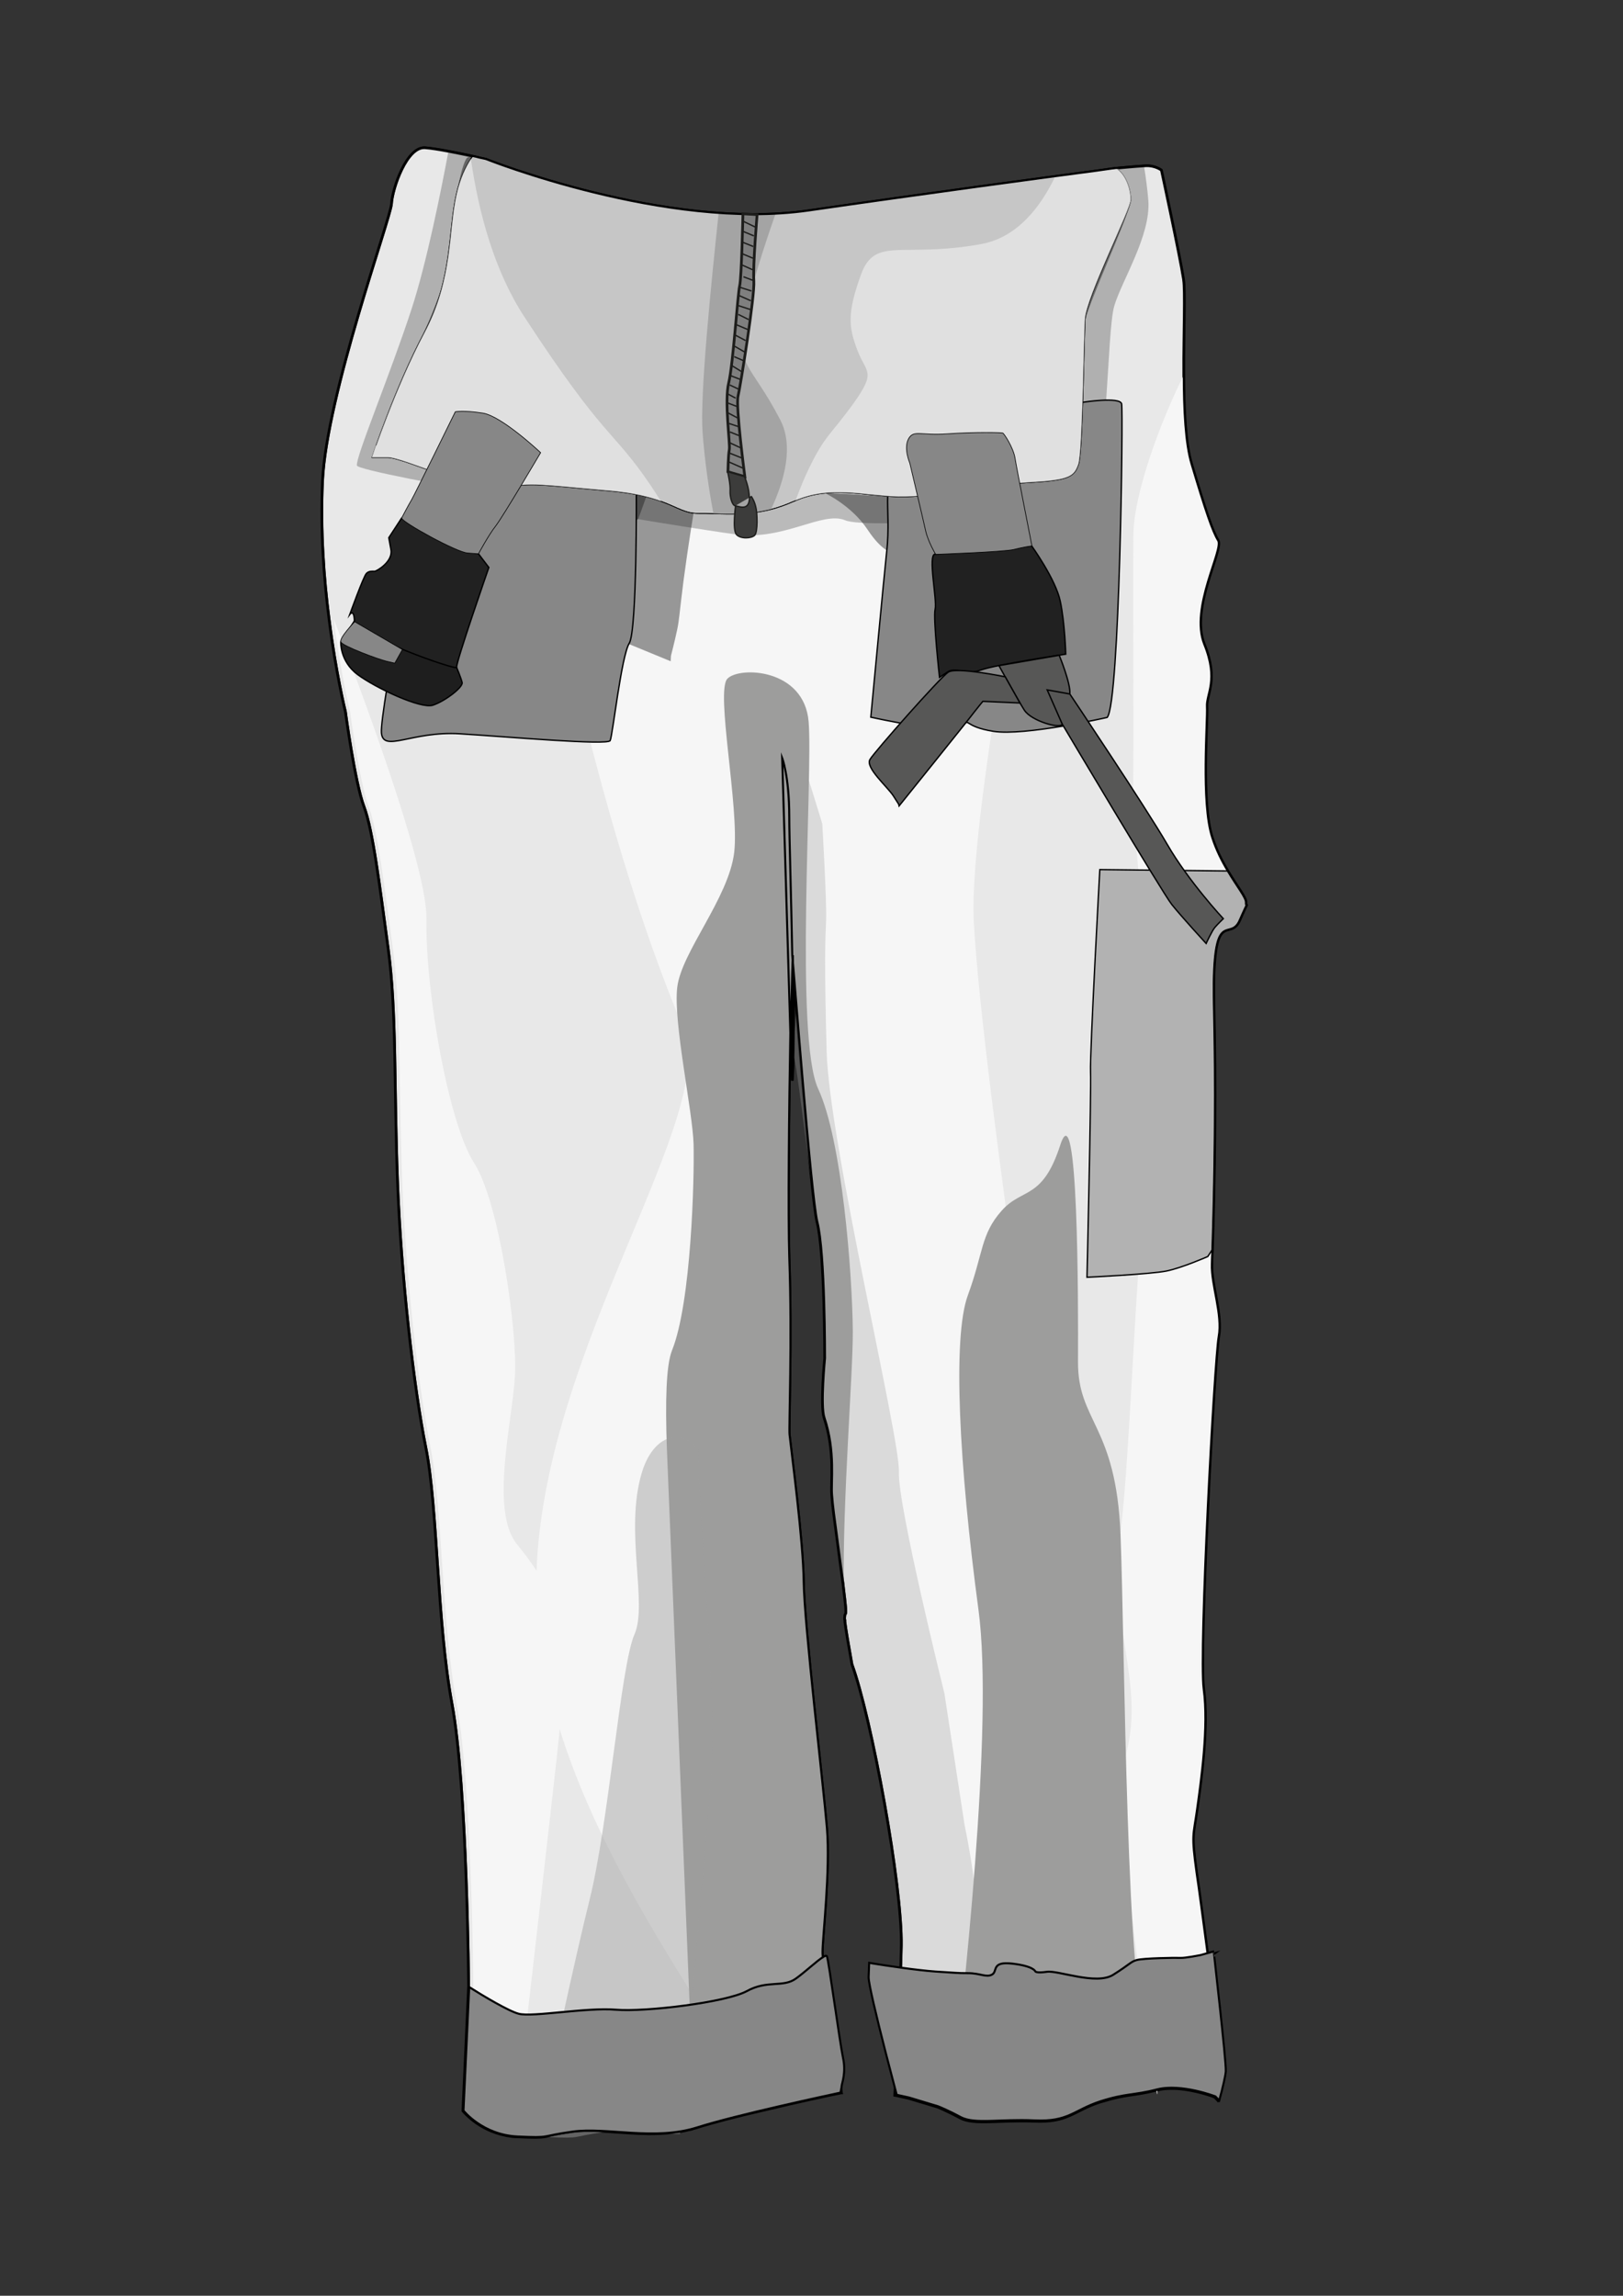 <?xml version="1.0" encoding="utf-8"?>
<!-- Generator: Adobe Illustrator 22.1.0, SVG Export Plug-In . SVG Version: 6.00 Build 0)  -->
<svg version="1.1" xmlns="http://www.w3.org/2000/svg" xmlns:xlink="http://www.w3.org/1999/xlink" x="0px" y="0px"
	 viewBox="0 0 595.3 841.9" style="enable-background:new 0 0 595.3 841.9;" xml:space="preserve">
<rect x="0" y="0" width="595.3" height="841.9" fill="#333333" stroke="none"/>
<style type="text/css">
	.st0{fill:#F6F6F6;stroke:#000000;stroke-miterlimit:10;}
	.st1{opacity:0.16;fill:#9D9D9C;}
	.st2{opacity:0.51;fill:#3C3C3B;}
	.st3{opacity:0.51;fill:#1D1D1B;}
	.st4{fill:#F6F6F6;}
	.st5{opacity:0.32;fill:#9D9D9C;}
	.st6{fill:#9D9D9C;}
	.st7{opacity:0.46;fill:#9D9D9C;}
	.st8{opacity:0.27;fill:#1D1D1B;}
	.st9{fill:#878787;stroke:#000000;stroke-width:0.5;stroke-miterlimit:10;}
	.st10{fill:#B2B2B2;stroke:#000000;stroke-width:0.5;stroke-miterlimit:10;}
	.st11{fill:#1E1E1E;stroke:#000000;stroke-width:0.5;stroke-miterlimit:10;}
	.st12{fill:#C6C6C6;stroke:#000000;stroke-width:0.25;stroke-miterlimit:10;}
	.st13{fill:#212121;stroke:#000000;stroke-width:0.5;stroke-miterlimit:10;}
	.st14{fill:#878787;stroke:#000000;stroke-width:0.25;stroke-miterlimit:10;}
	.st15{fill:#575756;stroke:#000000;stroke-width:0.5;stroke-miterlimit:10;}
	.st16{fill:none;stroke:#000000;stroke-width:0.25;stroke-miterlimit:10;}
	.st17{opacity:0.54;fill:#F6F6F6;}
	.st18{opacity:0.54;fill:#878787;}
	.st19{fill:none;stroke:#000000;stroke-width:0.75;stroke-miterlimit:10;}
	.st20{fill:#878787;stroke:#000000;stroke-width:0.75;stroke-miterlimit:10;}
	.st21{fill:#7F7F7F;stroke:#1D1D1B;stroke-miterlimit:10;}
	.st22{fill:#3C3C3B;stroke:#1D1D1B;stroke-width:0.5;stroke-miterlimit:10;}
	.st23{fill:none;stroke:#1D1D1B;stroke-width:0.5;stroke-miterlimit:10;}
</style>
<g id="stora_delen">
	<path class="st0" d="M290.9,388.9L290.9,388.9c0.3-10.1,0.1-24.3-0.1-38.6c-0.1,2.1-0.3,8.5-0.5,17.4c-0.1,3.3-0.1,7-0.2,10.9
		l0,0.1l0.5,17.6C290.7,394.2,290.9,391.8,290.9,388.9z M447,765.8c0.4-4.2,1.5-10.1,1-12.4c-0.4-2.2-2.8-20-5.1-37.2
		c-1.6-11.9-3.1-23.5-4-29.4c-2-14.5-1.2-13.3,0.2-23.4c1.4-10.1,4.3-30.2,2.4-44c-1.8-13.8,4-121,5.5-129.2
		c1.5-8.2-2.8-19.1-2.5-26.7c0-1.1,0.1-2.9,0.2-5.4c0.3-9,0.8-26.6,0.9-46.8c0.1-12.9,0-26.9-0.3-40.5c-0.1-4-0.1-7.5-0.1-10.5
		c0.4-27.1,6.1-15,9.5-22.8c3.8-8.7,2.2-3.9,2.3-6.6c0.1-1.7-3.2-5.7-6.7-11.6c-2.1-3.5-4.2-7.6-5.7-12.3
		c-4.1-12.7-1.6-42.9-1.9-47.8c-0.3-4.8,4.4-9.7-1-23c-5.3-13.3,7.2-34.7,5.1-38c-2.1-3.4-4.7-11.2-9.7-27.9
		c-2.3-7.5-2.9-20.4-2.9-33.1c-0.1-15.3,0.6-30.1-0.1-34.8c-1.3-8.5-8.1-40-8.1-40s-2.3-1.8-5.8-1.6c-3.5,0.2-10.8,0.9-10.8,0.9
		s-2.6,0.3-7.2,1c-17.6,2.3-64.3,8.6-105.7,14.6c-52.2,7.5-118.3-18.9-118.3-18.9s-0.9-0.2-2.3-0.5c-0.7-0.2-1.6-0.4-2.5-0.6
		c-5.2-1.1-13.2-2.8-17.5-3.1c-6.7-0.5-12,15-12.3,20.6c-0.4,5.6-23.9,70.1-25.3,101.8c-0.8,17.9,0.5,35.7,2.4,50.4
		c2.5,20,6,34,6,34s3.5,26.1,6.8,34.8c3.3,8.7,5.8,29.3,8.9,52.2c3.1,22.9,2.1,49.4,3.4,84.8c1.3,35.4,6,76.3,10.4,98.1
		c4.4,21.8,4,63.9,9.6,94c5.6,30.2,6.1,103.4,6.1,103.4l-2.1,45.8c0,0,5.5,7,15.7,9c0.4,0.1,0.8,0.2,1.2,0.2
		c0.9,0.2,1.9,0.3,2.9,0.3c12.8,0.6,7.9-0.1,20.3-1.8c7.9-1.1,17.8,0.6,28,0.7c3,0,6.1-0.1,9.2-0.5c0.6-0.1,1.2-0.1,1.8-0.2
		c0.6-0.1,1.1-0.2,1.7-0.3c0.6-0.1,1.1-0.2,1.7-0.4c0.2,0,0.4-0.1,0.6-0.1c0.5-0.1,1-0.2,1.4-0.4c0.1,0,0.3-0.1,0.4-0.1
		c0.3-0.1,0.5-0.1,0.7-0.2c6-1.9,15.3-4.3,24.5-6.4c12.9-3.1,25.5-5.8,28.2-6.3c0.3-0.1,0.5-0.1,0.5-0.1s-0.1-0.5-0.2-1.5
		c-1.1-7.2-5.9-39-6.7-48.2l0,0c-0.1-0.9-0.1-1.5-0.1-2c0-5.4,2.9-29.8,1.6-45.4c-1.3-15.6-8.3-74.4-8.5-90
		c-0.2-15.5-4.4-46.8-5.2-54.2c-0.3-2.7,1-34.7-0.1-65c-0.5-15.8-0.1-54.9,0.4-82.3l0-0.1l-3-100.7c0,0,0.6,1.5,1.2,4.7
		c0.7,3.5,1.4,9.1,1.4,17c0,7.4,0.7,29.1,1.1,50.7l0,0c0.5,4.3,6.9,88.5,9.2,97.7c2.9,11.3,2.8,50,2.8,50s-1.7,17.5-0.2,21.8
		c4.2,12.5,2.3,23.7,2.8,28.5c0.4,4.8,0.3,3.8,3.3,26.3c0.4,3.1,0.8,5.6,1,7.7c1.6,12.8,0.5,7.6,0.4,10.8c0,0.1,0,0.2,0,0.2
		c0,0.2,0,0.5,0.1,0.7c0,0.1,0,0.3,0,0.5c0.3,2.6,1.3,8.4,2.6,15.7c7.2,19.6,18.5,81.3,18.1,103.2c-0.3,14.4-1.5,39.4-2.4,54.8
		l0.6,0.1l4.5,1l10.6,3.2c0,0,3.3,1.3,8.3,4c0,0,0,0,0,0c5.1,2.7,14.4,0.7,27,1.2c12.6,0.6,14.4-3.8,24.2-7c0.5-0.1,0.9-0.3,1.4-0.4
		c8.5-2.6,11-1.9,19-3.9c0.2,0,0.3-0.1,0.5-0.1c6.3-1.6,14.3,0.3,18.5,1.6c1.7,0.5,2.8,1,2.8,1l1.4,1.5l0.1,0.1c0,0-0.1-0.1-0.1-0.2
		C446.8,769.6,446.8,767.9,447,765.8z"/>
</g>
<g id="Layer_12">
	<path class="st1" d="M280.1,773.7c-9.2,2.2-18.5,4.5-24.5,6.4c-0.3,0.1-0.5,0.1-0.7,0.2c-0.1,0-0.3,0.1-0.4,0.1
		c-0.5,0.1-1,0.3-1.4,0.4c-0.2,0.1-0.4,0.1-0.6,0.1c-0.6,0.1-1.1,0.3-1.7,0.4c-0.5,0.1-1.1,0.2-1.7,0.3c-0.6,0.1-1.2,0.2-1.8,0.2
		c-3,0.4-6.1,0.5-9.2,0.5c-10.2-0.1-20.1-1.7-28-0.7c-12.4,1.7-7.5,2.4-20.3,1.8c-1,0-1.9-0.1-2.9-0.3c-0.4,0-0.8-0.1-1.2-0.2
		c-10.2-2-15.7-9-15.7-9l2.1-45.8c0,0-0.5-73.2-6.1-103.4c-5.6-30.2-5.2-72.2-9.6-94c-4.4-21.8-9.1-62.8-10.4-98.1
		c-1.3-35.4-0.3-61.9-3.4-84.8c-3.1-22.9-5.6-43.5-8.9-52.2c-3.3-8.7-6.8-34.8-6.8-34.8s-3.5-14-6-34c-1.8-14.6-3.2-32.5-2.4-50.4
		c1.5-31.7,24.9-96.2,25.3-101.8c0.4-5.6,5.6-21.1,12.3-20.6c4.3,0.3,12.3,2,17.5,3.1c0.9,0.2,1.8,0.4,2.5,0.6
		c18.2,132.5,43.8,246.8,74.6,319.4c13.3,31.3-51,116.6-53.9,199.1C194,652,251.9,724.5,280.1,773.7z"/>
	<path class="st1" d="M447.2,770.3c0,0.1,0.1,0.1,0.1,0.2L447.2,770.3l-1.4-1.5c0,0-1.1-0.4-2.8-1c-4.2-1.3-12.2-3.2-18.5-1.6
		c-0.2,0-0.3,0.1-0.5,0.1c-8,2-10.5,1.3-19,3.9c-0.7-39.3-2.7-106.7-8-139c-7.7-47.3-36.6-233.8-39.8-292.8
		c-2.4-42.6,28.1-194.6,45.2-275.8c4.6-0.6,7.2-1,7.2-1s7.3-0.7,10.8-0.9c3.5-0.2,5.8,1.6,5.8,1.6s6.8,31.5,8.1,40
		c0.7,4.6,0,19.5,0.1,34.8c0,12.6,0.6,25.5,2.9,33.1c5.1,16.7,7.7,24.5,9.7,27.9c2.1,3.4-10.5,24.7-5.1,38c5.4,13.3,0.7,18.2,1,23
		c0.3,4.8-2.3,35.1,1.9,47.8c1.5,4.7,3.7,8.8,5.7,12.3c3.5,5.9,6.8,9.9,6.7,11.6c-0.1,2.7,1.4-2.1-2.3,6.6
		c-3.4,7.9-9.1-4.3-9.5,22.8c0,3,0,6.5,0.1,10.5c0.3,13.6,0.4,27.6,0.3,40.5c-0.1,20.2-0.6,37.7-0.9,46.8c-0.1,2.5-0.1,4.3-0.2,5.4
		c-0.3,7.5,4,18.5,2.5,26.7c-1.5,8.2-7.3,115.3-5.5,129.2c1.9,13.8-1.1,33.9-2.4,44c-1.4,10.1-2.2,8.9-0.2,23.4
		c0.8,5.9,2.4,17.5,4,29.4c2.3,17.2,4.7,35,5.1,37.2c0.5,2.4-0.6,8.2-1,12.4C446.8,767.9,446.8,769.6,447.2,770.3z"/>
</g>
<g id="skuggor">
	<path class="st2" d="M302.5,180.8c0,0,9.8,4.5,15.7,13.4c5.9,8.9,9.4,8.4,12.4,10.5c3.1,2.1,3.3,11.2,6,14c2.7,2.7,7.6,6.2,7.6,6.2
		l14.3-45l-31.3,2.2c0,0-0.1,0-0.1,0L302.5,180.8z"/>
	<path class="st3" d="M218.7,177.3c0,0-15.5,7.6-23.5,14.9s-16.9,19.1-16.9,19.1l-11.1-6.4l21.9-40.2L218.7,177.3z"/>
	<path class="st3" d="M234.1,190.3c0,0-20.7,17.8-24.9,19.4c-4.2,1.6-11.3,9.9-16.1,12.9c-4.9,3-14.5,10.1-17.4,11.5
		c-2.9,1.4-6.2,3.4-6.2,3.4l0.4-49.1l52.3-26.4l16.4,15.9L234.1,190.3z"/>
	<path class="st2" d="M254.3,188.7c0,0-1.8,10.8-3.6,24.3c-1.7,13.4-1.5,14.1-2.4,18.3c-0.9,4.2-2.2,9.2-2.2,9.2l-0.1,2l-15.3-6.3
		l-0.2-58.6l24.1,3.6L254.3,188.7z"/>
	<path class="st3" d="M399.1,63c0,0,9.1,7.9,3.7,21.4s-12,41.2-10.3,48.9c1.7,7.7,4.4,20.5,4.4,20.5s-1.6-26.9,1.1-36.4
		s13.9-33.6,16.2-41.6c2.3-8.1-4.6-14.1-4.6-14.1L399.1,63z"/>
	<path class="st3" d="M177,57.9c0,0-2.8,13.8-0.7,16.1c2,2.3,2.1,4.7,2.2,6.4c0,1.8-0.6,2.8-1.3,4.3c-0.7,1.4-0.1,3.3-2.7,3.5
		s-3.2-0.5-4.3-0.2c-1,0.3-0.9,3.9-3.3,13.8c-2.5,9.9-13.1,23.7-13.1,23.7s11.6-23.5,11.9-37c0.3-13.5,4-30.3,5.9-30.8
		S177,57.9,177,57.9z"/>
	<path class="st3" d="M334.4,159.5c0,0-23.7-0.6-37.5,3.6s-23.5,10.2-23.5,10.2l1.8,5.3c0,0,11.7-9.3,18.6-9.1s30,2.5,30,2.5
		l2.7-2.3l8.2-2.6L334.4,159.5z"/>
</g>
<g id="highlights">
	<path class="st4" d="M447,765.8l-4,2l-19-9.4c0,0,1.1,14.3,0.1,8c-4.4-27.6-15.9-103.5-10.8-124.2c6.3-25.5-6.6-45.9-2.4-79.3
		c4.2-33.4,5.8-114.4,11.2-139.9c5.4-25.6-6.8-112.8-6.5-132.3c0.3-19.5-0.1-70.5,0.1-94.2c0.1-15.8,10.2-42.4,18.6-59.2
		c0,12.6,0.6,25.5,2.9,33.1c5.1,16.7,7.7,24.5,9.7,27.9c2.1,3.4-10.5,24.7-5.1,38c5.4,13.3,0.7,18.2,1,23c0.3,4.8-2.3,35.1,1.9,47.8
		c1.5,4.7,3.7,8.8,5.7,12.3c3.5,5.9,6.8,9.9,6.7,11.6c-0.1,2.7,1.4-2.1-2.3,6.6c-3.8,8.7-10.4-7.2-9.4,33.3
		c0.8,34.7-0.1,72.4-0.6,87.3c-0.1,2.5-0.1,4.3-0.2,5.4c-0.3,7.5,4,18.5,2.5,26.7c-1.5,8.2-7.3,115.3-5.5,129.2
		c1.9,13.8-1.1,33.9-2.4,44c-1.4,10.1-2.2,8.9-0.2,23.4c0.8,5.9,2.4,17.5,4,29.4c2.3,17.2,4.7,35,5.1,37.2
		C448.6,755.7,447.4,761.6,447,765.8z"/>
	<path class="st5" d="M352.5,776.4c-5-2.7-8.3-4-8.3-4l-10.6-3.2l-4.5-1l-0.6-0.1c0.9-15.4,2.1-40.4,2.4-54.8
		c0.4-21.9-10.9-83.6-18.1-103.2c-1.3-7.3-2.2-13.1-2.6-15.7c0-0.1,0-0.3,0-0.5c0-0.2,0-0.4-0.1-0.7c0-0.1,0-0.2,0-0.2
		c0.1-3.2,1.2,2-0.4-10.8c-0.3-2-0.6-4.6-1-7.7c-3-22.4-2.8-21.5-3.3-26.3c-0.5-4.8,1.4-16-2.8-28.5c-1.5-4.3,0.2-21.8,0.2-21.8
		s0.1-38.7-2.8-50c-2.4-9.2-8.8-69.2-9.1-59.2c-0.2-6.8,1.4-14.7,1.2-21.9c-0.9-30.9-2.2-62.7-2.6-83.9c-0.3-13.8-1.6-22.9-1.6-22.9
		s1,3.9,3.9,11.6c2.9,7.6,9.8,30.5,9.8,30.5s1.7,28.9,1.4,35.6c-0.3,6.8-0.7,14.2,0.2,47.9c0.9,33.6,27.1,142.3,26.5,154.2
		c-0.5,12,16.7,81.2,16.7,81.2l7.4,48.3c0,0,4.2,19.7,4.5,32.6C358.6,711.8,354.4,756,352.5,776.4z"/>
	<path class="st4" d="M205.1,636.2c-1.3,12.9-12.1,107.1-16.7,147c-0.4,0-0.8-0.1-1.2-0.2c-10.2-2-15.7-9-15.7-9l2.1-45.8
		c0,0-0.5-73.2-6.1-103.4c-5.6-30.2-5.2-72.2-9.6-94c-4.4-21.8-9.1-62.8-10.4-98.1c-1.3-35.4-0.3-61.9-3.4-84.8
		c-3.1-22.9-5.6-43.5-8.9-52.2c-3.3-8.7-6.8-34.8-6.8-34.8s-3.5-14-6-34c14.5,37.9,34.3,92.7,34,110c-0.4,27.3,8.3,75.4,17.5,89.6
		c9.2,14.2,15.8,61.3,15,77.5c-0.7,16.2-9.5,50,0.8,62.4c10.2,12.5,17.4,25.7,16.8,38.6C205.9,617.9,206.7,619.7,205.1,636.2z"/>
</g>
<g id="stora_skuggor">
	<path class="st6" d="M254.8,780.3c0.3-0.1,0.5-0.1,0.7-0.2c14.4-4.6,48.1-11.8,52.7-12.8c0.3-0.1,0.5-0.1,0.5-0.1s-0.1-0.5-0.2-1.5
		c-1.1-7.2-5.9-39-6.7-48.2l0,0c-0.1-0.9-0.1-1.5-0.1-2c0-5.4,2.9-29.8,1.6-45.4s-8.3-74.4-8.5-90c-0.2-15.5-4.4-46.8-5.2-54.2
		c-0.3-2.7,1-34.7-0.1-65c-0.8-24,0.6-102.4,1.1-110.6c0.5,4.3,6.9,88.5,9.2,97.7c2.9,11.3,2.8,50,2.8,50s-1.7,17.5-0.2,21.8
		c4.2,12.5,2.3,23.7,2.8,28.5c0.4,4.8,0.3,3.8,3.3,26.3c0.4,3.1,0.8,5.6,1,7.7c-0.5-32,3.4-78.6,3.3-94.2
		c-0.2-21.6-4-70.1-12.7-88.8c-8.7-18.7-1.9-115-3.5-134.6c-1.6-19.6-25.4-20.4-29.8-15.8c-4.4,4.6,4.4,47,2.5,63.7
		c-2,16.7-19.4,36.6-20.9,49.5c-1.5,12.8,5.7,45.6,6,57.6c0.3,12.1-0.8,57.8-7.9,75.5c-2.2,5.4-2.5,18.9-1.9,35.9L254.8,780.3z"/>
	<path class="st6" d="M348.5,774.4c4.8-39.5,16.1-141.7,10.4-184c-7.1-53-9.6-99.9-3.9-115.4c5.7-15.5,4.7-22.3,12.3-30.9
		c7.6-8.7,15-3.8,21.6-24.2c6.6-20.4,6.6,57.5,6.5,79.5c-0.1,22.1,14,23.1,15.6,63.4c1.6,40.4,2,173.6,10.2,184.8
		c4,5.4,6.2,12.3,7.5,18.1"/>
	<path class="st7" d="M256,531.4c1.2,38.7,6.9,95.7,5.1,117.9c-2.2,26.3-9.2,105.7-11.7,133.3c-10.2-0.1-20.1-1.7-28-0.7
		c-12.4,1.7-7.5,2.4-20.3,1.8c-1.4-0.1-2.8-0.2-4.1-0.5c4.6-21.8,14.2-66.3,19.3-86.7c6.9-27.6,11.4-85.9,16.4-97.1
		c5-11.2-3.7-38,2.7-59.3C239.4,526.8,249.1,523.3,256,531.4z"/>
</g>
<g id="under_maglappen">
	<path class="st8" d="M408.7,112.2c-2.8,9.4-2.3,62.4-9,69.6c-6.7,7.2-81.6,12.5-89.7,9c-8.2-3.5-22.6,7.5-39.9,5.2
		c-17.4-2.2-138.7-22.3-139.2-25.3c-0.5-3,12-32.8,20-57.2c5.6-17.1,10.9-43.7,13.6-58.1c3.2,0.6,6.5,1.3,9,1.8
		c0.9,0.2,1.8,0.4,2.5,0.6c1.4,0.3,2.3,0.5,2.3,0.5s66.1,26.4,118.3,18.9c41.4-6,88.1-12.2,105.7-14.6c4.6-0.6,7.2-1,7.2-1
		s6.5-0.6,10.1-0.8c0.7,4.4,1.3,8.9,1.6,12.8C422.1,86.4,411.5,102.8,408.7,112.2z"/>
</g>
<g id="fickor">
	<path class="st9" d="M233.4,179.8c0,0,0.3,51.4-2.6,56.1s-6.1,33.9-7,35.7c-1,1.8-37.4-1.4-55.1-2.5s-28.2,7.1-28.8-0.4
		c-0.6-7.5,15.3-92.6,20.1-95.2s17.4-2.9,17.4-2.9L233.4,179.8z"/>
	<path class="st9" d="M397.3,147.5c0,0,13.5-2.1,14.1,0.6c0.6,2.7-0.7,109.8-5.3,115c0,0-30.3,6.9-41.7,5.1
		c-11.4-1.8-8.6-5.3-11.4-1.8c-2.8,3.5-33.6-3.4-33.6-3.4s4.9-52.1,5.8-60.5c1-8.4,0.2-15.7,0.4-20.5s-2-11.5-2-11.5L397.3,147.5z"
		/>
	<path class="st10" d="M454.7,337.6c-3.8,8.7-10.4-7.2-9.4,33.3c0.8,34.7-0.1,72.4-0.6,87.3l-1.7,2.6c0,0-9.3,4.1-15.1,5.3
		c-5.8,1.2-29.2,2.3-29.2,2.3s1.6-68.6,1.3-75.3c-0.3-6.6,3.4-74.2,3.4-74.2l46.9,0.5c3.5,5.9,6.8,9.9,6.7,11.6
		C457,333.6,458.5,328.8,454.7,337.6z"/>
</g>
<g id="maglappen">
	<path class="st11" d="M125,235.4c0,0-0.4,7.1,6.2,12c6.6,4.9,23.2,12.7,27.6,11.2c4.5-1.5,11.1-6.6,10.7-8.3s-2-5.5-2-5.5
		L131.1,226L125,235.4z"/>
	<path class="st12" d="M398,117.3c-0.4,8.3-0.9,48.8-2.4,53c-1.5,4.2-3,5.7-15.6,6.5c-12.6,0.8-12.6,0.8-12.6,0.8s-24.8,4.9-38,4.6
		c-13-0.4-24.7-4.1-37.6,1.4c-0.3,0.1-0.6,0.3-1,0.4c-2.7,1.2-5.3,2.1-7.9,2.8c-7.8,2-15.1,1.8-21.1,1.6c-2-0.1-3.9-0.1-5.6-0.1
		c-4.9,0-7.6-2.2-13.6-4.4c-4.2-1.5-10-3.1-19.4-3.9c-22.6-1.9-30-3.4-37.8-0.8c-7.8,2.6-37.3-11.4-43.1-11.4c-5.9,0-5.9,0-5.9,0
		S145,142,155.6,122c10.6-20,8.7-37.2,11.8-50.8c1.3-5.8,3.4-10.1,5.3-13c0.3-0.4,0.5-0.7,0.8-1.1c2.9,0.6,4.8,1.1,4.8,1.1
		S220.2,75,263.6,78c7,0.5,14,0.6,20.9,0.3c4.1-0.2,8.2-0.6,12.1-1.1c32.3-4.6,67.9-9.5,90.3-12.5c13.8-1.9,22.6-3,22.6-3
		c3.7,2.4,5.3,7.9,5.3,11.5C414.9,76.7,398.4,109,398,117.3z"/>
	<path class="st13" d="M175.5,203.1l3.8,5c0,0-12.2,35.1-11.8,36.6c0.4,1.5-37.4-12-37.5-16.8s-1.7-2.6-1.7-2.6s5.1-14.1,6.1-15
		c0.9-1,2.3-0.8,3-0.8c0.7,0,6.8-3.5,6-7.9c-0.8-4.4-0.8-4.4-0.8-4.4l4.7-7.2L175.5,203.1z"/>
	<path class="st14" d="M130.1,228c0,0-5.7,5.9-5.1,7.4c0.6,1.5,13.8,6.4,16.8,7.1c3,0.7,3,0.7,3,0.7l2.8-5L130.1,228z"/>
	<path class="st13" d="M378.4,200.2c0,0,8.8,12.2,10.5,20.3s2,19.4,2,19.4s-25.6,3.8-31.1,5.8c-5.5,2.1-9.2-1.3-12.2,0.7
		c-3,2-3,2-3,2s-2.4-21.7-1.6-25c0.8-3.3-2.8-20.1,0-20.2C346.1,203.2,378.4,200.2,378.4,200.2z"/>
	<path class="st15" d="M388.5,240.3c0,0,4.3,10.4,3.9,14.2c-0.4,3.8-2.2,4.5-2.2,4.5s-2.9-3.8-2.4-3.3c0.5,0.6,2.1,7.7,1.8,9.8
		c-0.3,2-11.3-1-13.9-5.1s-9.3-16.3-9.3-16.3L388.5,240.3z"/>
	<path class="st15" d="M368.7,248.2c0,0-17.9-3.7-20.9-1.7c-3,2-26.9,29-28.7,32c-1.8,3,6.4,10,8.6,13.4s2.2,3.5,2.2,3.5
		s25.7-31.9,27.3-34.1c1.7-2.2,3.3-4.1,3.3-4.1l13.6,0.6L368.7,248.2z"/>
	<path class="st15" d="M389.6,265.5c0,0,36.7,61.8,40.2,66.2c3.5,4.4,12.6,14.3,12.6,14.3s2.1-4.6,3.2-5.9c1.1-1.3,3.1-3.2,3.1-3.2
		s-12.7-13.6-20.6-27.3c-7.9-13.6-35.7-55.1-35.7-55.1l-8.3-1.5L389.6,265.5z"/>
	<path class="st16" d="M398,117.3c-0.4,8.3-0.9,48.8-2.4,53c-1.5,4.2-3,5.7-15.6,6.5c-12.6,0.8-12.6,0.8-12.6,0.8s-24.8,4.9-38,4.6
		c-13-0.4-24.7-4.1-37.6,1.4c-0.3,0.1-0.6,0.3-1,0.4c-2.7,1.2-5.3,2.1-7.9,2.8c-7.8,2-15.1,1.8-21.1,1.6c-2-0.1-3.9-0.1-5.6-0.1
		c-4.9,0-7.6-2.2-13.6-4.4c-4.2-1.5-10-3.1-19.4-3.9c-22.6-1.9-30-3.4-37.8-0.8c-7.8,2.6-37.3-11.4-43.1-11.4c-5.9,0-5.9,0-5.9,0
		S145,142,155.6,122c10.6-20,8.7-37.2,11.8-50.8c1.3-5.8,3.4-10.1,5.3-13c0.3-0.4,0.5-0.7,0.8-1.1c2.9,0.6,4.8,1.1,4.8,1.1
		S220.2,75,263.6,78c7,0.5,14,0.6,20.9,0.3c4.1-0.2,8.2-0.6,12.1-1.1c32.3-4.6,67.9-9.5,90.3-12.5c13.8-1.9,22.6-3,22.6-3
		c3.7,2.4,5.3,7.9,5.3,11.5C414.9,76.7,398.4,109,398,117.3z"/>
</g>
<g id="detaljer_maglappen">
	<path class="st17" d="M242.5,183.9c-4.2-1.5-10-3.1-19.4-3.9c-22.6-1.9-30-3.4-37.8-0.8c-7.8,2.6-37.3-11.4-43.1-11.4
		c-5.9,0-5.9,0-5.9,0S145,142,155.6,122c10.6-20,8.7-37.2,11.8-50.8c1.3-5.8,3.4-10.1,5.3-13c2.9,20.1,8.7,41.3,19.7,58.1
		c29.8,45.6,32,40.7,46.2,61.6C239.9,179.9,241.2,181.9,242.5,183.9z"/>
	<path class="st17" d="M398,117.3c-0.4,8.3-0.9,48.8-2.4,53c-1.5,4.2-3,5.7-15.6,6.5c-12.6,0.8-12.6,0.8-12.6,0.8s-24.8,4.9-38,4.6
		c-13-0.4-24.7-4.1-37.6,1.4c1.4-3.8,3-7.9,4.9-11.8c5.9-12.2,7.6-11.8,16.3-23.8c8.6-12,4.7-11.1,1.5-19.5
		c-3.2-8.4-3.9-13.5,1.3-27.8c5.2-14.3,15-5.9,44.1-11.2c13.1-2.4,21.7-13.4,27.2-24.9c13.8-1.9,22.6-3,22.6-3
		c3.7,2.4,5.3,7.9,5.3,11.5C414.9,76.7,398.4,109,398,117.3z"/>
	<path class="st18" d="M282.8,186.8c-7.8,2-15.1,1.8-21.1,1.6c-1.6-8.2-3.2-19-4-29.8c-1-13.7,3-53.2,5.9-80.6
		c7,0.5,14,0.6,20.9,0.3c-4.3,12.2-9.3,27.8-11.2,38c-3.5,18.8,1.8,16.3,12.9,37.7C291.1,163.5,287.9,175.9,282.8,186.8z"/>
	<path class="st14" d="M147.3,190c0.2,1.5,20.1,12.5,24.2,12.8c4,0.3,4,0.3,4,0.3s3.7-6.9,6.3-10.2s16.5-26.9,16.5-26.9
		s-14.2-13.4-21.2-14.5s-10.1-0.5-10.1-0.5s-15,30.6-16.1,32.4S147.3,190,147.3,190z"/>
	<path class="st14" d="M333.7,169.8c0,0,4.9,20.7,5.8,24.8c0.9,4.1,3.7,8.7,3.7,8.7s25.2-0.9,28.7-1.8s6.6-1.3,6.6-1.3
		s-5.6-28.4-6.2-32.2s-4-9-4.5-9.2s-10.2-0.4-20.3,0.3s-12.4-1.6-14.3,1.9C331.4,164.5,333.7,169.8,333.7,169.8z"/>
</g>
<g id="yttre_linjer">
	<path class="st19" d="M447,765.8c0.4-4.2,1.5-10.1,1-12.4c-0.4-2.2-2.8-20-5.1-37.2c-1.6-11.9-3.1-23.5-4-29.4
		c-2-14.5-1.2-13.3,0.2-23.4c1.4-10.1,4.3-30.2,2.4-44c-1.8-13.8,4-121,5.5-129.2c1.5-8.2-2.8-19.1-2.5-26.7c0-1.1,0.1-2.9,0.2-5.4
		c0.3-9,0.8-26.6,0.9-46.8c0.1-12.9,0-26.9-0.3-40.5c-0.1-4-0.1-7.5-0.1-10.5c0.4-27.1,6.1-15,9.5-22.8c3.8-8.7,2.2-3.9,2.3-6.6
		c0.1-1.7-3.2-5.7-6.7-11.6c-2.1-3.5-4.2-7.6-5.7-12.3c-4.1-12.7-1.6-42.9-1.9-47.8c-0.3-4.8,4.4-9.7-1-23
		c-5.3-13.3,7.2-34.7,5.1-38c-2.1-3.4-4.7-11.2-9.7-27.9c-2.3-7.5-2.9-20.4-2.9-33.1c-0.1-15.3,0.6-30.1-0.1-34.8
		c-1.3-8.5-8.1-40-8.1-40s-2.3-1.8-5.8-1.6c-0.2,0-0.4,0-0.7,0c-3.7,0.2-10.1,0.8-10.1,0.8s-2.6,0.3-7.2,1
		c-17.6,2.3-64.3,8.6-105.7,14.6c-52.2,7.5-118.3-18.9-118.3-18.9s-0.9-0.2-2.3-0.5c-0.7-0.2-1.6-0.4-2.5-0.6
		c-2.6-0.6-5.9-1.2-9-1.8c-3.2-0.6-6.3-1.1-8.4-1.3c-6.7-0.5-12,15-12.3,20.6c-0.4,5.6-23.9,70.1-25.3,101.8
		c-0.8,17.9,0.5,35.7,2.4,50.4c2.5,20,6,34,6,34s3.5,26.1,6.8,34.8c3.3,8.7,5.8,29.3,8.9,52.2c3.1,22.9,2.1,49.4,3.4,84.8
		c1.3,35.4,6,76.3,10.4,98.1c4.4,21.8,4,63.9,9.6,94c5.6,30.2,6.1,103.4,6.1,103.4l-2.1,45.8c0,0,5.5,7,15.7,9
		c0.4,0.1,0.8,0.2,1.2,0.2c0.9,0.2,1.9,0.3,2.9,0.3c12.8,0.6,7.9-0.1,20.3-1.8c7.9-1.1,17.8,0.6,28,0.7c3,0,6.1-0.1,9.2-0.5
		c0.6-0.1,1.2-0.1,1.8-0.2c0.6-0.1,1.1-0.2,1.7-0.3c0.6-0.1,1.1-0.2,1.7-0.4c0.2,0,0.4-0.1,0.6-0.1c0.5-0.1,1-0.2,1.4-0.4
		c0.1,0,0.3-0.1,0.4-0.1c0.3-0.1,0.5-0.1,0.7-0.2c6-1.9,15.3-4.3,24.5-6.4c12.9-3.1,25.5-5.8,28.2-6.3c0.3-0.1,0.5-0.1,0.5-0.1
		s-0.1-0.5-0.2-1.5c-1.1-7.2-5.9-39-6.7-48.2l0,0c-0.1-0.9-0.1-1.5-0.1-2c0-5.4,2.9-29.8,1.6-45.4c-1.3-15.6-8.3-74.4-8.5-90
		c-0.2-15.5-4.4-46.8-5.2-54.2c-0.3-2.7,1-34.7-0.1-65c-0.5-15.8-0.1-54.9,0.4-82.3l0-0.1l-3-100.7c0,0,0.6,1.5,1.2,4.7
		c0.7,3.5,1.4,9.1,1.4,17c0,7.4,0.7,29.1,1.1,50.7l0,0c0.5,4.3,6.9,88.5,9.2,97.7c2.9,11.3,2.8,50,2.8,50s-1.7,17.5-0.2,21.8
		c4.2,12.5,2.3,23.7,2.8,28.5c0.4,4.8,0.3,3.8,3.3,26.3c0.4,3.1,0.8,5.6,1,7.7c1.6,12.8,0.5,7.6,0.4,10.8c0,0.1,0,0.2,0,0.2
		c0,0.2,0,0.5,0.1,0.7c0,0.1,0,0.3,0,0.5c0.3,2.6,1.3,8.4,2.6,15.7c7.2,19.6,18.5,81.3,18.1,103.2c-0.3,14.4-1.5,39.4-2.4,54.8
		l0.6,0.1l4.5,1l10.6,3.2c0,0,3.3,1.3,8.3,4c0,0,0,0,0,0c5.1,2.7,14.4,0.7,27,1.2c12.6,0.6,14.4-3.8,24.2-7c0.5-0.1,0.9-0.3,1.4-0.4
		c8.5-2.6,11-1.9,19-3.9c0.2,0,0.3-0.1,0.5-0.1c6.3-1.6,14.3,0.3,18.5,1.6c1.7,0.5,2.8,1,2.8,1l1.4,1.5l0.1,0.1c0,0-0.1-0.1-0.1-0.2
		C446.8,769.6,446.8,767.9,447,765.8z M290.9,388.9L290.9,388.9c0.3-10.1,0.1-24.3-0.1-38.6c-0.1,2.1-0.3,8.5-0.5,17.4
		c-0.1,3.3-0.1,7-0.2,10.9l0,0.1l0.5,17.6C290.7,394.2,290.9,391.8,290.9,388.9z"/>
</g>
<g id="uppvikta_ben">
	<path class="st20" d="M308.7,765c0,0.1,0,0.4-0.1,0.8c-0.1,0.4-0.2,0.9-0.3,1.6c-4.6,1-38.3,8.2-52.7,12.8
		c-15.5,4.9-33.1-0.2-45.5,1.5c-12.4,1.7-7.5,2.4-20.3,1.8c-12.8-0.6-19.8-9.5-19.8-9.5l2.1-45.3c5.2,3.3,14.6,8.9,18.2,9.8
		c5.1,1.3,24.7-2.4,35.6-1.5c10.9,0.9,40.4-2.7,48-6.8c7.6-4.2,13.3-1.2,18-4.6c3.5-2.5,7.8-6.6,10-7.9l0,0c0.7-0.5,1.2-0.6,1.4-0.3
		c0.6,1.2,4.7,31.5,5.9,37.2C310.4,760.1,308.8,763.9,308.7,765z"/>
	<path class="st20" d="M449.6,759.6c-0.1,1.6-1.1,6-2.4,10.7c0,0,0,0,0,0l-1.4-1.5c0,0-12.4-4.8-21.3-2.6
		c-8.9,2.3-11.1,1.3-20.9,4.4c-9.8,3.2-11.6,7.6-24.2,7c-12.6-0.6-21.9,1.5-27-1.2c-5-2.7-8.4-4-8.4-4l-10.6-3.2l-4.5-1
		c-1.3-5-2.7-10.3-4-15.3c-3.5-13.7-6.4-25.8-6.3-27.9c0.2-5.2,0.2-5.2,0.2-5.2s0.6,0.1,1.7,0.3c4.3,0.7,15.6,2.4,22.5,2.9
		c8.5,0.5,7.7,0.6,12.1,0.6c4.4,0,6.7,1.7,8.8,0.5c2.1-1.2-0.4-4.9,7.4-4c7.8,0.9,8.4,2.8,8.4,2.8s0.2,0.8,4.3,0.2
		c4.1-0.6,18.1,5,24.3,1.1c6.2-3.9,6.4-4.8,8.6-5.4c2.2-0.7,14.5-0.9,16.1-0.8s7.2-1,7.2-1l2.9-0.8l2.1-0.6
		C445.1,715.6,449.8,755.6,449.6,759.6z"/>
</g>
<g id="zipper">
	<path class="st21" d="M272.5,78.4c0,0-0.5,23.5-1.2,26.4c-0.7,2.8-2.4,28.8-4,35.5c-1.7,6.7,0.6,22.5,0.2,24.6
		c-0.4,2.1-0.5,8.1-0.5,8.1l6.2,1.8c0,0-3.4-25.7-2.5-29.5s6.2-36.9,5.8-42.3c-0.4-5.4,1.2-24.3,1.2-24.3L272.5,78.4z"/>
	<path class="st22" d="M269.7,185.5c-1.2-0.2-2-3.3-1.9-5.5c0.2-2.2-0.9-7-0.9-7l6.2,1.8c0,0,1.8,4.3,1.7,7.7"/>
	<path class="st22" d="M276.8,196.3c-1.2,1.2-5.2,1.4-6.7-0.3c-1.5-1.8-0.3-10.5-0.3-10.5c1.2,0.2,4.4,1.7,5-1.8
		c0.1-0.4,0.1-0.8,0.1-1.2l0.7-0.4c0,0,1.1,1.5,1.6,3.8C277.8,188.1,278,195.1,276.8,196.3z"/>
</g>
<g id="zipper_streck">
	<line class="st23" x1="272.5" y1="81.1" x2="277.3" y2="83.4"/>
	<line class="st23" x1="272.4" y1="84.8" x2="276.5" y2="86.5"/>
	<line class="st23" x1="272.3" y1="88.8" x2="276.3" y2="90.4"/>
	<line class="st23" x1="272.1" y1="93" x2="276.2" y2="94.7"/>
	<line class="st23" x1="272" y1="97.1" x2="276" y2="98.9"/>
	<line class="st23" x1="272.7" y1="101.5" x2="276.4" y2="102.9"/>
	<line class="st23" x1="271.2" y1="105.3" x2="275.6" y2="106.7"/>
	<line class="st23" x1="270.9" y1="108.3" x2="275.4" y2="110.3"/>
	<line class="st23" x1="270.9" y1="112.1" x2="275.5" y2="113.6"/>
	<line class="st23" x1="270.8" y1="115.3" x2="274.6" y2="117.2"/>
	<line class="st23" x1="269.9" y1="119" x2="274.4" y2="120.9"/>
	<line class="st23" x1="269.7" y1="122.9" x2="273.5" y2="124.9"/>
	<line class="st23" x1="269.5" y1="127" x2="273.3" y2="129.2"/>
	<line class="st23" x1="269.3" y1="130.8" x2="273" y2="132.4"/>
	<line class="st23" x1="268.3" y1="134" x2="272.2" y2="136.4"/>
	<line class="st23" x1="267.8" y1="137.7" x2="271.7" y2="139.2"/>
	<line class="st23" x1="267.7" y1="141.2" x2="271.1" y2="142.8"/>
	<line class="st23" x1="266.8" y1="144.4" x2="269.8" y2="146"/>
	<line class="st23" x1="266.7" y1="147.7" x2="270.4" y2="149.1"/>
	<line class="st23" x1="266.8" y1="151.3" x2="270.6" y2="153.3"/>
	<line class="st23" x1="267.4" y1="155.3" x2="271.3" y2="156.6"/>
	<line class="st23" x1="267.7" y1="158.4" x2="271.7" y2="160"/>
	<line class="st23" x1="267.5" y1="162.3" x2="271.6" y2="164.2"/>
	<line class="st23" x1="267.7" y1="166.2" x2="272.2" y2="168"/>
	<line class="st23" x1="267.1" y1="169.3" x2="272.8" y2="171.8"/>
</g>
<g id="märken">
</g>
</svg>
